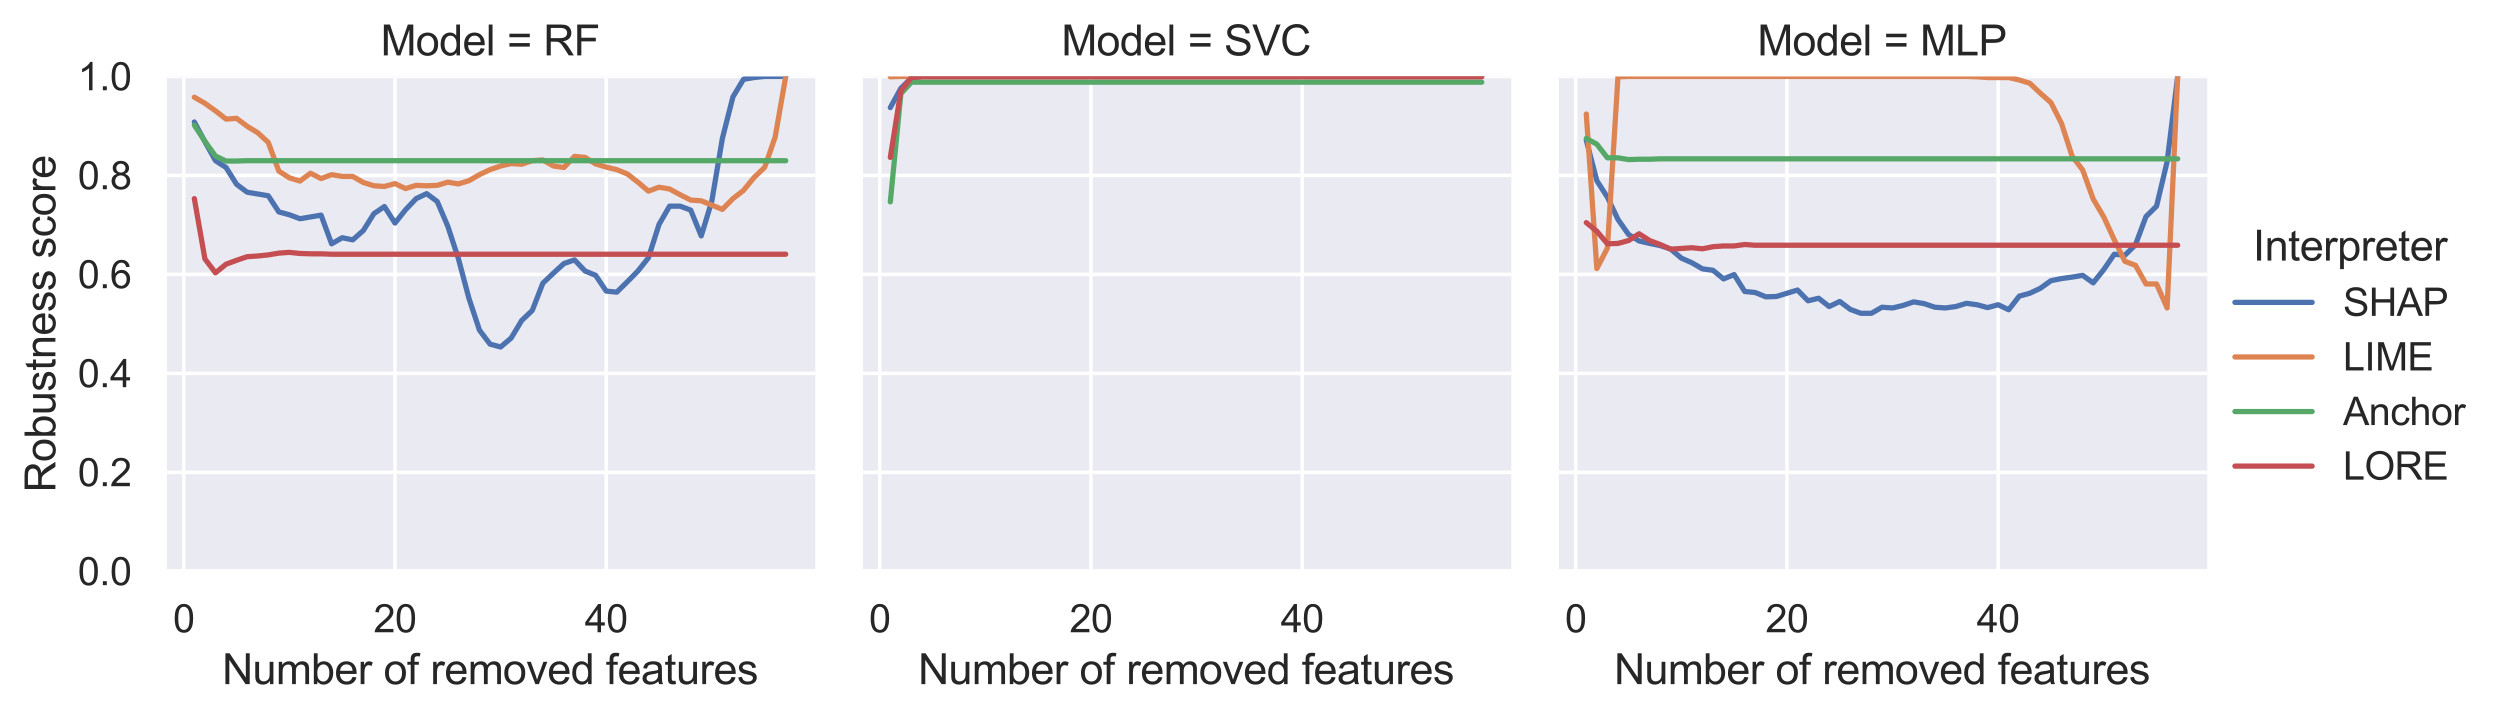 <?xml version="1.0" encoding="utf-8" standalone="no"?>
<!DOCTYPE svg PUBLIC "-//W3C//DTD SVG 1.1//EN"
  "http://www.w3.org/Graphics/SVG/1.1/DTD/svg11.dtd">
<svg xmlns:xlink="http://www.w3.org/1999/xlink" width="712.58pt" height="204.584pt" viewBox="0 0 712.58 204.584" xmlns="http://www.w3.org/2000/svg" version="1.1">
 <defs>
  <style type="text/css">*{stroke-linejoin: round; stroke-linecap: butt}</style>
 </defs>
 <g id="figure_1">
  <g id="patch_1">
   <path d="M 0 204.584 
L 712.58 204.584 
L 712.58 0 
L 0 0 
z
" style="fill: #ffffff"/>
  </g>
  <g id="axes_1">
   <g id="patch_2">
    <path d="M 46.964 162.849 
L 232.386 162.849 
L 232.386 21.789 
L 46.964 21.789 
z
" style="fill: #eaeaf2"/>
   </g>
   <g id="matplotlib.axis_1">
    <g id="xtick_1">
     <g id="line2d_1">
      <path d="M 52.383 162.849 
L 52.383 21.789 
" clip-path="url(#pceff481e2b)" style="fill: none; stroke: #ffffff; stroke-linecap: round"/>
     </g>
     <g id="text_1">
      <!-- 0 -->
      <g style="fill: #262626" transform="translate(49.324 180.223) scale(0.11 -0.11)">
       <defs>
        <path id="ArialMT-30" d="M 266 2259 
Q 266 3072 433 3567 
Q 600 4063 929 4331 
Q 1259 4600 1759 4600 
Q 2128 4600 2406 4451 
Q 2684 4303 2865 4023 
Q 3047 3744 3150 3342 
Q 3253 2941 3253 2259 
Q 3253 1453 3087 958 
Q 2922 463 2592 192 
Q 2263 -78 1759 -78 
Q 1097 -78 719 397 
Q 266 969 266 2259 
z
M 844 2259 
Q 844 1131 1108 757 
Q 1372 384 1759 384 
Q 2147 384 2411 759 
Q 2675 1134 2675 2259 
Q 2675 3391 2411 3762 
Q 2147 4134 1753 4134 
Q 1366 4134 1134 3806 
Q 844 3388 844 2259 
z
" transform="scale(0.016)"/>
       </defs>
       <use xlink:href="#ArialMT-30"/>
      </g>
     </g>
    </g>
    <g id="xtick_2">
     <g id="line2d_2">
      <path d="M 112.584 162.849 
L 112.584 21.789 
" clip-path="url(#pceff481e2b)" style="fill: none; stroke: #ffffff; stroke-linecap: round"/>
     </g>
     <g id="text_2">
      <!-- 20 -->
      <g style="fill: #262626" transform="translate(106.467 180.223) scale(0.11 -0.11)">
       <defs>
        <path id="ArialMT-32" d="M 3222 541 
L 3222 0 
L 194 0 
Q 188 203 259 391 
Q 375 700 629 1000 
Q 884 1300 1366 1694 
Q 2113 2306 2375 2664 
Q 2638 3022 2638 3341 
Q 2638 3675 2398 3904 
Q 2159 4134 1775 4134 
Q 1369 4134 1125 3890 
Q 881 3647 878 3216 
L 300 3275 
Q 359 3922 746 4261 
Q 1134 4600 1788 4600 
Q 2447 4600 2831 4234 
Q 3216 3869 3216 3328 
Q 3216 3053 3103 2787 
Q 2991 2522 2730 2228 
Q 2469 1934 1863 1422 
Q 1356 997 1212 845 
Q 1069 694 975 541 
L 3222 541 
z
" transform="scale(0.016)"/>
       </defs>
       <use xlink:href="#ArialMT-32"/>
       <use xlink:href="#ArialMT-30" x="55.615"/>
      </g>
     </g>
    </g>
    <g id="xtick_3">
     <g id="line2d_3">
      <path d="M 172.786 162.849 
L 172.786 21.789 
" clip-path="url(#pceff481e2b)" style="fill: none; stroke: #ffffff; stroke-linecap: round"/>
     </g>
     <g id="text_3">
      <!-- 40 -->
      <g style="fill: #262626" transform="translate(166.669 180.223) scale(0.11 -0.11)">
       <defs>
        <path id="ArialMT-34" d="M 2069 0 
L 2069 1097 
L 81 1097 
L 81 1613 
L 2172 4581 
L 2631 4581 
L 2631 1613 
L 3250 1613 
L 3250 1097 
L 2631 1097 
L 2631 0 
L 2069 0 
z
M 2069 1613 
L 2069 3678 
L 634 1613 
L 2069 1613 
z
" transform="scale(0.016)"/>
       </defs>
       <use xlink:href="#ArialMT-34"/>
       <use xlink:href="#ArialMT-30" x="55.615"/>
      </g>
     </g>
    </g>
    <g id="text_4">
     <!-- Number of removed features -->
     <g style="fill: #262626" transform="translate(63.313 194.999) scale(0.12 -0.12)">
      <defs>
       <path id="ArialMT-4e" d="M 488 0 
L 488 4581 
L 1109 4581 
L 3516 984 
L 3516 4581 
L 4097 4581 
L 4097 0 
L 3475 0 
L 1069 3600 
L 1069 0 
L 488 0 
z
" transform="scale(0.016)"/>
       <path id="ArialMT-75" d="M 2597 0 
L 2597 488 
Q 2209 -75 1544 -75 
Q 1250 -75 995 37 
Q 741 150 617 320 
Q 494 491 444 738 
Q 409 903 409 1263 
L 409 3319 
L 972 3319 
L 972 1478 
Q 972 1038 1006 884 
Q 1059 663 1231 536 
Q 1403 409 1656 409 
Q 1909 409 2131 539 
Q 2353 669 2445 892 
Q 2538 1116 2538 1541 
L 2538 3319 
L 3100 3319 
L 3100 0 
L 2597 0 
z
" transform="scale(0.016)"/>
       <path id="ArialMT-6d" d="M 422 0 
L 422 3319 
L 925 3319 
L 925 2853 
Q 1081 3097 1340 3245 
Q 1600 3394 1931 3394 
Q 2300 3394 2536 3241 
Q 2772 3088 2869 2813 
Q 3263 3394 3894 3394 
Q 4388 3394 4653 3120 
Q 4919 2847 4919 2278 
L 4919 0 
L 4359 0 
L 4359 2091 
Q 4359 2428 4304 2576 
Q 4250 2725 4106 2815 
Q 3963 2906 3769 2906 
Q 3419 2906 3187 2673 
Q 2956 2441 2956 1928 
L 2956 0 
L 2394 0 
L 2394 2156 
Q 2394 2531 2256 2718 
Q 2119 2906 1806 2906 
Q 1569 2906 1367 2781 
Q 1166 2656 1075 2415 
Q 984 2175 984 1722 
L 984 0 
L 422 0 
z
" transform="scale(0.016)"/>
       <path id="ArialMT-62" d="M 941 0 
L 419 0 
L 419 4581 
L 981 4581 
L 981 2947 
Q 1338 3394 1891 3394 
Q 2197 3394 2470 3270 
Q 2744 3147 2920 2923 
Q 3097 2700 3197 2384 
Q 3297 2069 3297 1709 
Q 3297 856 2875 390 
Q 2453 -75 1863 -75 
Q 1275 -75 941 416 
L 941 0 
z
M 934 1684 
Q 934 1088 1097 822 
Q 1363 388 1816 388 
Q 2184 388 2453 708 
Q 2722 1028 2722 1663 
Q 2722 2313 2464 2622 
Q 2206 2931 1841 2931 
Q 1472 2931 1203 2611 
Q 934 2291 934 1684 
z
" transform="scale(0.016)"/>
       <path id="ArialMT-65" d="M 2694 1069 
L 3275 997 
Q 3138 488 2766 206 
Q 2394 -75 1816 -75 
Q 1088 -75 661 373 
Q 234 822 234 1631 
Q 234 2469 665 2931 
Q 1097 3394 1784 3394 
Q 2450 3394 2872 2941 
Q 3294 2488 3294 1666 
Q 3294 1616 3291 1516 
L 816 1516 
Q 847 969 1125 678 
Q 1403 388 1819 388 
Q 2128 388 2347 550 
Q 2566 713 2694 1069 
z
M 847 1978 
L 2700 1978 
Q 2663 2397 2488 2606 
Q 2219 2931 1791 2931 
Q 1403 2931 1139 2672 
Q 875 2413 847 1978 
z
" transform="scale(0.016)"/>
       <path id="ArialMT-72" d="M 416 0 
L 416 3319 
L 922 3319 
L 922 2816 
Q 1116 3169 1280 3281 
Q 1444 3394 1641 3394 
Q 1925 3394 2219 3213 
L 2025 2691 
Q 1819 2813 1613 2813 
Q 1428 2813 1281 2702 
Q 1134 2591 1072 2394 
Q 978 2094 978 1738 
L 978 0 
L 416 0 
z
" transform="scale(0.016)"/>
       <path id="ArialMT-20" transform="scale(0.016)"/>
       <path id="ArialMT-6f" d="M 213 1659 
Q 213 2581 725 3025 
Q 1153 3394 1769 3394 
Q 2453 3394 2887 2945 
Q 3322 2497 3322 1706 
Q 3322 1066 3130 698 
Q 2938 331 2570 128 
Q 2203 -75 1769 -75 
Q 1072 -75 642 372 
Q 213 819 213 1659 
z
M 791 1659 
Q 791 1022 1069 705 
Q 1347 388 1769 388 
Q 2188 388 2466 706 
Q 2744 1025 2744 1678 
Q 2744 2294 2464 2611 
Q 2184 2928 1769 2928 
Q 1347 2928 1069 2612 
Q 791 2297 791 1659 
z
" transform="scale(0.016)"/>
       <path id="ArialMT-66" d="M 556 0 
L 556 2881 
L 59 2881 
L 59 3319 
L 556 3319 
L 556 3672 
Q 556 4006 616 4169 
Q 697 4388 901 4523 
Q 1106 4659 1475 4659 
Q 1713 4659 2000 4603 
L 1916 4113 
Q 1741 4144 1584 4144 
Q 1328 4144 1222 4034 
Q 1116 3925 1116 3625 
L 1116 3319 
L 1763 3319 
L 1763 2881 
L 1116 2881 
L 1116 0 
L 556 0 
z
" transform="scale(0.016)"/>
       <path id="ArialMT-76" d="M 1344 0 
L 81 3319 
L 675 3319 
L 1388 1331 
Q 1503 1009 1600 663 
Q 1675 925 1809 1294 
L 2547 3319 
L 3125 3319 
L 1869 0 
L 1344 0 
z
" transform="scale(0.016)"/>
       <path id="ArialMT-64" d="M 2575 0 
L 2575 419 
Q 2259 -75 1647 -75 
Q 1250 -75 917 144 
Q 584 363 401 755 
Q 219 1147 219 1656 
Q 219 2153 384 2558 
Q 550 2963 881 3178 
Q 1213 3394 1622 3394 
Q 1922 3394 2156 3267 
Q 2391 3141 2538 2938 
L 2538 4581 
L 3097 4581 
L 3097 0 
L 2575 0 
z
M 797 1656 
Q 797 1019 1065 703 
Q 1334 388 1700 388 
Q 2069 388 2326 689 
Q 2584 991 2584 1609 
Q 2584 2291 2321 2609 
Q 2059 2928 1675 2928 
Q 1300 2928 1048 2622 
Q 797 2316 797 1656 
z
" transform="scale(0.016)"/>
       <path id="ArialMT-61" d="M 2588 409 
Q 2275 144 1986 34 
Q 1697 -75 1366 -75 
Q 819 -75 525 192 
Q 231 459 231 875 
Q 231 1119 342 1320 
Q 453 1522 633 1644 
Q 813 1766 1038 1828 
Q 1203 1872 1538 1913 
Q 2219 1994 2541 2106 
Q 2544 2222 2544 2253 
Q 2544 2597 2384 2738 
Q 2169 2928 1744 2928 
Q 1347 2928 1158 2789 
Q 969 2650 878 2297 
L 328 2372 
Q 403 2725 575 2942 
Q 747 3159 1072 3276 
Q 1397 3394 1825 3394 
Q 2250 3394 2515 3294 
Q 2781 3194 2906 3042 
Q 3031 2891 3081 2659 
Q 3109 2516 3109 2141 
L 3109 1391 
Q 3109 606 3145 398 
Q 3181 191 3288 0 
L 2700 0 
Q 2613 175 2588 409 
z
M 2541 1666 
Q 2234 1541 1622 1453 
Q 1275 1403 1131 1340 
Q 988 1278 909 1158 
Q 831 1038 831 891 
Q 831 666 1001 516 
Q 1172 366 1500 366 
Q 1825 366 2078 508 
Q 2331 650 2450 897 
Q 2541 1088 2541 1459 
L 2541 1666 
z
" transform="scale(0.016)"/>
       <path id="ArialMT-74" d="M 1650 503 
L 1731 6 
Q 1494 -44 1306 -44 
Q 1000 -44 831 53 
Q 663 150 594 308 
Q 525 466 525 972 
L 525 2881 
L 113 2881 
L 113 3319 
L 525 3319 
L 525 4141 
L 1084 4478 
L 1084 3319 
L 1650 3319 
L 1650 2881 
L 1084 2881 
L 1084 941 
Q 1084 700 1114 631 
Q 1144 563 1211 522 
Q 1278 481 1403 481 
Q 1497 481 1650 503 
z
" transform="scale(0.016)"/>
       <path id="ArialMT-73" d="M 197 991 
L 753 1078 
Q 800 744 1014 566 
Q 1228 388 1613 388 
Q 2000 388 2187 545 
Q 2375 703 2375 916 
Q 2375 1106 2209 1216 
Q 2094 1291 1634 1406 
Q 1016 1563 777 1677 
Q 538 1791 414 1992 
Q 291 2194 291 2438 
Q 291 2659 392 2848 
Q 494 3038 669 3163 
Q 800 3259 1026 3326 
Q 1253 3394 1513 3394 
Q 1903 3394 2198 3281 
Q 2494 3169 2634 2976 
Q 2775 2784 2828 2463 
L 2278 2388 
Q 2241 2644 2061 2787 
Q 1881 2931 1553 2931 
Q 1166 2931 1000 2803 
Q 834 2675 834 2503 
Q 834 2394 903 2306 
Q 972 2216 1119 2156 
Q 1203 2125 1616 2013 
Q 2213 1853 2448 1751 
Q 2684 1650 2818 1456 
Q 2953 1263 2953 975 
Q 2953 694 2789 445 
Q 2625 197 2315 61 
Q 2006 -75 1616 -75 
Q 969 -75 630 194 
Q 291 463 197 991 
z
" transform="scale(0.016)"/>
      </defs>
      <use xlink:href="#ArialMT-4e"/>
      <use xlink:href="#ArialMT-75" x="72.217"/>
      <use xlink:href="#ArialMT-6d" x="127.832"/>
      <use xlink:href="#ArialMT-62" x="211.133"/>
      <use xlink:href="#ArialMT-65" x="266.748"/>
      <use xlink:href="#ArialMT-72" x="322.363"/>
      <use xlink:href="#ArialMT-20" x="355.664"/>
      <use xlink:href="#ArialMT-6f" x="383.447"/>
      <use xlink:href="#ArialMT-66" x="439.062"/>
      <use xlink:href="#ArialMT-20" x="466.846"/>
      <use xlink:href="#ArialMT-72" x="494.629"/>
      <use xlink:href="#ArialMT-65" x="527.93"/>
      <use xlink:href="#ArialMT-6d" x="583.545"/>
      <use xlink:href="#ArialMT-6f" x="666.846"/>
      <use xlink:href="#ArialMT-76" x="722.461"/>
      <use xlink:href="#ArialMT-65" x="772.461"/>
      <use xlink:href="#ArialMT-64" x="828.076"/>
      <use xlink:href="#ArialMT-20" x="883.691"/>
      <use xlink:href="#ArialMT-66" x="911.475"/>
      <use xlink:href="#ArialMT-65" x="939.258"/>
      <use xlink:href="#ArialMT-61" x="994.873"/>
      <use xlink:href="#ArialMT-74" x="1050.488"/>
      <use xlink:href="#ArialMT-75" x="1078.271"/>
      <use xlink:href="#ArialMT-72" x="1133.887"/>
      <use xlink:href="#ArialMT-65" x="1167.188"/>
      <use xlink:href="#ArialMT-73" x="1222.803"/>
     </g>
    </g>
   </g>
   <g id="matplotlib.axis_2">
    <g id="ytick_1">
     <g id="line2d_4">
      <path d="M 46.964 162.849 
L 232.386 162.849 
" clip-path="url(#pceff481e2b)" style="fill: none; stroke: #ffffff; stroke-linecap: round"/>
     </g>
     <g id="text_5">
      <!-- 0.0 -->
      <g style="fill: #262626" transform="translate(22.174 166.786) scale(0.11 -0.11)">
       <defs>
        <path id="ArialMT-2e" d="M 581 0 
L 581 641 
L 1222 641 
L 1222 0 
L 581 0 
z
" transform="scale(0.016)"/>
       </defs>
       <use xlink:href="#ArialMT-30"/>
       <use xlink:href="#ArialMT-2e" x="55.615"/>
       <use xlink:href="#ArialMT-30" x="83.398"/>
      </g>
     </g>
    </g>
    <g id="ytick_2">
     <g id="line2d_5">
      <path d="M 46.964 134.637 
L 232.386 134.637 
" clip-path="url(#pceff481e2b)" style="fill: none; stroke: #ffffff; stroke-linecap: round"/>
     </g>
     <g id="text_6">
      <!-- 0.2 -->
      <g style="fill: #262626" transform="translate(22.174 138.574) scale(0.11 -0.11)">
       <use xlink:href="#ArialMT-30"/>
       <use xlink:href="#ArialMT-2e" x="55.615"/>
       <use xlink:href="#ArialMT-32" x="83.398"/>
      </g>
     </g>
    </g>
    <g id="ytick_3">
     <g id="line2d_6">
      <path d="M 46.964 106.425 
L 232.386 106.425 
" clip-path="url(#pceff481e2b)" style="fill: none; stroke: #ffffff; stroke-linecap: round"/>
     </g>
     <g id="text_7">
      <!-- 0.4 -->
      <g style="fill: #262626" transform="translate(22.174 110.362) scale(0.11 -0.11)">
       <use xlink:href="#ArialMT-30"/>
       <use xlink:href="#ArialMT-2e" x="55.615"/>
       <use xlink:href="#ArialMT-34" x="83.398"/>
      </g>
     </g>
    </g>
    <g id="ytick_4">
     <g id="line2d_7">
      <path d="M 46.964 78.213 
L 232.386 78.213 
" clip-path="url(#pceff481e2b)" style="fill: none; stroke: #ffffff; stroke-linecap: round"/>
     </g>
     <g id="text_8">
      <!-- 0.6 -->
      <g style="fill: #262626" transform="translate(22.174 82.15) scale(0.11 -0.11)">
       <defs>
        <path id="ArialMT-36" d="M 3184 3459 
L 2625 3416 
Q 2550 3747 2413 3897 
Q 2184 4138 1850 4138 
Q 1581 4138 1378 3988 
Q 1113 3794 959 3422 
Q 806 3050 800 2363 
Q 1003 2672 1297 2822 
Q 1591 2972 1913 2972 
Q 2475 2972 2870 2558 
Q 3266 2144 3266 1488 
Q 3266 1056 3080 686 
Q 2894 316 2569 119 
Q 2244 -78 1831 -78 
Q 1128 -78 684 439 
Q 241 956 241 2144 
Q 241 3472 731 4075 
Q 1159 4600 1884 4600 
Q 2425 4600 2770 4297 
Q 3116 3994 3184 3459 
z
M 888 1484 
Q 888 1194 1011 928 
Q 1134 663 1356 523 
Q 1578 384 1822 384 
Q 2178 384 2434 671 
Q 2691 959 2691 1453 
Q 2691 1928 2437 2201 
Q 2184 2475 1800 2475 
Q 1419 2475 1153 2201 
Q 888 1928 888 1484 
z
" transform="scale(0.016)"/>
       </defs>
       <use xlink:href="#ArialMT-30"/>
       <use xlink:href="#ArialMT-2e" x="55.615"/>
       <use xlink:href="#ArialMT-36" x="83.398"/>
      </g>
     </g>
    </g>
    <g id="ytick_5">
     <g id="line2d_8">
      <path d="M 46.964 50.001 
L 232.386 50.001 
" clip-path="url(#pceff481e2b)" style="fill: none; stroke: #ffffff; stroke-linecap: round"/>
     </g>
     <g id="text_9">
      <!-- 0.8 -->
      <g style="fill: #262626" transform="translate(22.174 53.938) scale(0.11 -0.11)">
       <defs>
        <path id="ArialMT-38" d="M 1131 2484 
Q 781 2613 612 2850 
Q 444 3088 444 3419 
Q 444 3919 803 4259 
Q 1163 4600 1759 4600 
Q 2359 4600 2725 4251 
Q 3091 3903 3091 3403 
Q 3091 3084 2923 2848 
Q 2756 2613 2416 2484 
Q 2838 2347 3058 2040 
Q 3278 1734 3278 1309 
Q 3278 722 2862 322 
Q 2447 -78 1769 -78 
Q 1091 -78 675 323 
Q 259 725 259 1325 
Q 259 1772 486 2073 
Q 713 2375 1131 2484 
z
M 1019 3438 
Q 1019 3113 1228 2906 
Q 1438 2700 1772 2700 
Q 2097 2700 2305 2904 
Q 2513 3109 2513 3406 
Q 2513 3716 2298 3927 
Q 2084 4138 1766 4138 
Q 1444 4138 1231 3931 
Q 1019 3725 1019 3438 
z
M 838 1322 
Q 838 1081 952 856 
Q 1066 631 1291 507 
Q 1516 384 1775 384 
Q 2178 384 2440 643 
Q 2703 903 2703 1303 
Q 2703 1709 2433 1975 
Q 2163 2241 1756 2241 
Q 1359 2241 1098 1978 
Q 838 1716 838 1322 
z
" transform="scale(0.016)"/>
       </defs>
       <use xlink:href="#ArialMT-30"/>
       <use xlink:href="#ArialMT-2e" x="55.615"/>
       <use xlink:href="#ArialMT-38" x="83.398"/>
      </g>
     </g>
    </g>
    <g id="ytick_6">
     <g id="line2d_9">
      <path d="M 46.964 21.789 
L 232.386 21.789 
" clip-path="url(#pceff481e2b)" style="fill: none; stroke: #ffffff; stroke-linecap: round"/>
     </g>
     <g id="text_10">
      <!-- 1.0 -->
      <g style="fill: #262626" transform="translate(22.174 25.726) scale(0.11 -0.11)">
       <defs>
        <path id="ArialMT-31" d="M 2384 0 
L 1822 0 
L 1822 3584 
Q 1619 3391 1289 3197 
Q 959 3003 697 2906 
L 697 3450 
Q 1169 3672 1522 3987 
Q 1875 4303 2022 4600 
L 2384 4600 
L 2384 0 
z
" transform="scale(0.016)"/>
       </defs>
       <use xlink:href="#ArialMT-31"/>
       <use xlink:href="#ArialMT-2e" x="55.615"/>
       <use xlink:href="#ArialMT-30" x="83.398"/>
      </g>
     </g>
    </g>
    <g id="text_11">
     <!-- Robustness score -->
     <g style="fill: #262626" transform="translate(15.789 140.34) rotate(-90) scale(0.12 -0.12)">
      <defs>
       <path id="ArialMT-52" d="M 503 0 
L 503 4581 
L 2534 4581 
Q 3147 4581 3465 4457 
Q 3784 4334 3975 4021 
Q 4166 3709 4166 3331 
Q 4166 2844 3850 2509 
Q 3534 2175 2875 2084 
Q 3116 1969 3241 1856 
Q 3506 1613 3744 1247 
L 4541 0 
L 3778 0 
L 3172 953 
Q 2906 1366 2734 1584 
Q 2563 1803 2427 1890 
Q 2291 1978 2150 2013 
Q 2047 2034 1813 2034 
L 1109 2034 
L 1109 0 
L 503 0 
z
M 1109 2559 
L 2413 2559 
Q 2828 2559 3062 2645 
Q 3297 2731 3419 2920 
Q 3541 3109 3541 3331 
Q 3541 3656 3305 3865 
Q 3069 4075 2559 4075 
L 1109 4075 
L 1109 2559 
z
" transform="scale(0.016)"/>
       <path id="ArialMT-6e" d="M 422 0 
L 422 3319 
L 928 3319 
L 928 2847 
Q 1294 3394 1984 3394 
Q 2284 3394 2536 3286 
Q 2788 3178 2913 3003 
Q 3038 2828 3088 2588 
Q 3119 2431 3119 2041 
L 3119 0 
L 2556 0 
L 2556 2019 
Q 2556 2363 2490 2533 
Q 2425 2703 2258 2804 
Q 2091 2906 1866 2906 
Q 1506 2906 1245 2678 
Q 984 2450 984 1813 
L 984 0 
L 422 0 
z
" transform="scale(0.016)"/>
       <path id="ArialMT-63" d="M 2588 1216 
L 3141 1144 
Q 3050 572 2676 248 
Q 2303 -75 1759 -75 
Q 1078 -75 664 370 
Q 250 816 250 1647 
Q 250 2184 428 2587 
Q 606 2991 970 3192 
Q 1334 3394 1763 3394 
Q 2303 3394 2647 3120 
Q 2991 2847 3088 2344 
L 2541 2259 
Q 2463 2594 2264 2762 
Q 2066 2931 1784 2931 
Q 1359 2931 1093 2626 
Q 828 2322 828 1663 
Q 828 994 1084 691 
Q 1341 388 1753 388 
Q 2084 388 2306 591 
Q 2528 794 2588 1216 
z
" transform="scale(0.016)"/>
      </defs>
      <use xlink:href="#ArialMT-52"/>
      <use xlink:href="#ArialMT-6f" x="72.217"/>
      <use xlink:href="#ArialMT-62" x="127.832"/>
      <use xlink:href="#ArialMT-75" x="183.447"/>
      <use xlink:href="#ArialMT-73" x="239.062"/>
      <use xlink:href="#ArialMT-74" x="289.062"/>
      <use xlink:href="#ArialMT-6e" x="316.846"/>
      <use xlink:href="#ArialMT-65" x="372.461"/>
      <use xlink:href="#ArialMT-73" x="428.076"/>
      <use xlink:href="#ArialMT-73" x="478.076"/>
      <use xlink:href="#ArialMT-20" x="528.076"/>
      <use xlink:href="#ArialMT-73" x="555.859"/>
      <use xlink:href="#ArialMT-63" x="605.859"/>
      <use xlink:href="#ArialMT-6f" x="655.859"/>
      <use xlink:href="#ArialMT-72" x="711.475"/>
      <use xlink:href="#ArialMT-65" x="744.775"/>
     </g>
    </g>
   </g>
   <g id="PolyCollection_1"/>
   <g id="PolyCollection_2"/>
   <g id="PolyCollection_3"/>
   <g id="PolyCollection_4"/>
   <g id="line2d_10">
    <path d="M 55.393 34.767 
L 58.403 40.381 
L 61.413 45.798 
L 64.423 47.73 
L 67.433 52.54 
L 70.443 54.783 
L 73.453 55.291 
L 76.463 55.799 
L 79.473 60.397 
L 82.483 61.216 
L 85.493 62.344 
L 88.504 61.836 
L 91.514 61.314 
L 94.524 69.496 
L 97.534 67.761 
L 100.544 68.367 
L 103.554 65.715 
L 106.564 60.905 
L 109.574 58.874 
L 112.584 63.571 
L 115.594 59.791 
L 118.604 56.617 
L 121.615 55.192 
L 124.625 57.435 
L 127.635 64.488 
L 130.645 73.671 
L 133.655 85.012 
L 136.665 94.111 
L 139.675 98.089 
L 142.685 98.907 
L 145.695 96.354 
L 148.705 91.346 
L 151.715 88.483 
L 154.726 80.724 
L 157.736 77.861 
L 160.746 75.11 
L 163.756 74.08 
L 166.766 77.254 
L 169.776 78.481 
L 172.786 82.967 
L 175.796 83.277 
L 178.806 80.315 
L 181.816 77.254 
L 184.826 73.474 
L 187.836 63.98 
L 190.847 58.761 
L 193.857 58.761 
L 196.867 59.89 
L 199.877 67.239 
L 202.887 57.336 
L 205.897 39.464 
L 208.907 27.615 
L 211.917 22.608 
L 214.927 22.1 
L 217.937 21.789 
L 220.947 21.789 
L 223.958 21.789 
" clip-path="url(#pceff481e2b)" style="fill: none; stroke: #4c72b0; stroke-width: 1.5; stroke-linecap: round"/>
   </g>
   <g id="line2d_11">
    <path d="M 55.393 27.714 
L 58.403 29.449 
L 61.413 31.593 
L 64.423 33.949 
L 67.433 33.737 
L 70.443 35.994 
L 73.453 37.828 
L 76.463 40.579 
L 79.473 48.76 
L 82.483 50.693 
L 85.493 51.609 
L 88.504 49.367 
L 91.514 50.904 
L 94.524 49.776 
L 97.534 50.283 
L 100.544 50.283 
L 103.554 52.019 
L 106.564 52.95 
L 109.574 53.147 
L 112.584 52.329 
L 115.594 53.754 
L 118.604 52.837 
L 121.615 52.95 
L 124.625 52.837 
L 127.635 51.92 
L 130.645 52.428 
L 133.655 51.511 
L 136.665 49.776 
L 139.675 48.351 
L 142.685 47.321 
L 145.695 46.616 
L 148.705 46.813 
L 151.715 45.798 
L 154.726 45.586 
L 157.736 47.321 
L 160.746 47.73 
L 163.756 44.571 
L 166.766 44.867 
L 169.776 46.715 
L 172.786 47.632 
L 175.796 48.351 
L 178.806 49.578 
L 181.816 51.92 
L 184.826 54.473 
L 187.836 53.359 
L 190.847 53.866 
L 193.857 55.503 
L 196.867 57.026 
L 199.877 57.238 
L 202.887 58.465 
L 205.897 59.678 
L 208.907 56.617 
L 211.917 54.275 
L 214.927 50.594 
L 217.937 47.73 
L 220.947 39.055 
L 223.958 21.789 
" clip-path="url(#pceff481e2b)" style="fill: none; stroke: #dd8452; stroke-width: 1.5; stroke-linecap: round"/>
   </g>
   <g id="line2d_12">
    <path d="M 55.393 35.684 
L 58.403 40.282 
L 61.413 44.472 
L 64.423 45.897 
L 67.433 45.897 
L 70.443 45.798 
L 73.453 45.798 
L 76.463 45.798 
L 79.473 45.798 
L 82.483 45.798 
L 85.493 45.798 
L 88.504 45.798 
L 91.514 45.798 
L 94.524 45.798 
L 97.534 45.798 
L 100.544 45.798 
L 103.554 45.798 
L 106.564 45.798 
L 109.574 45.798 
L 112.584 45.798 
L 115.594 45.798 
L 118.604 45.798 
L 121.615 45.798 
L 124.625 45.798 
L 127.635 45.798 
L 130.645 45.798 
L 133.655 45.798 
L 136.665 45.798 
L 139.675 45.798 
L 142.685 45.798 
L 145.695 45.798 
L 148.705 45.798 
L 151.715 45.798 
L 154.726 45.798 
L 157.736 45.798 
L 160.746 45.798 
L 163.756 45.798 
L 166.766 45.798 
L 169.776 45.798 
L 172.786 45.798 
L 175.796 45.798 
L 178.806 45.798 
L 181.816 45.798 
L 184.826 45.798 
L 187.836 45.798 
L 190.847 45.798 
L 193.857 45.798 
L 196.867 45.798 
L 199.877 45.798 
L 202.887 45.798 
L 205.897 45.798 
L 208.907 45.798 
L 211.917 45.798 
L 214.927 45.798 
L 217.937 45.798 
L 220.947 45.798 
L 223.958 45.798 
" clip-path="url(#pceff481e2b)" style="fill: none; stroke: #55a868; stroke-width: 1.5; stroke-linecap: round"/>
   </g>
   <g id="line2d_13">
    <path d="M 55.393 56.617 
L 58.403 73.784 
L 61.413 77.762 
L 64.423 75.308 
L 67.433 74.193 
L 70.443 73.163 
L 73.453 72.966 
L 76.463 72.656 
L 79.473 72.148 
L 82.483 71.936 
L 85.493 72.247 
L 88.504 72.345 
L 91.514 72.345 
L 94.524 72.458 
L 97.534 72.458 
L 100.544 72.458 
L 103.554 72.458 
L 106.564 72.458 
L 109.574 72.458 
L 112.584 72.458 
L 115.594 72.458 
L 118.604 72.458 
L 121.615 72.458 
L 124.625 72.458 
L 127.635 72.458 
L 130.645 72.458 
L 133.655 72.458 
L 136.665 72.458 
L 139.675 72.458 
L 142.685 72.458 
L 145.695 72.458 
L 148.705 72.458 
L 151.715 72.458 
L 154.726 72.458 
L 157.736 72.458 
L 160.746 72.458 
L 163.756 72.458 
L 166.766 72.458 
L 169.776 72.458 
L 172.786 72.458 
L 175.796 72.458 
L 178.806 72.458 
L 181.816 72.458 
L 184.826 72.458 
L 187.836 72.458 
L 190.847 72.458 
L 193.857 72.458 
L 196.867 72.458 
L 199.877 72.458 
L 202.887 72.458 
L 205.897 72.458 
L 208.907 72.458 
L 211.917 72.458 
L 214.927 72.458 
L 217.937 72.458 
L 220.947 72.458 
L 223.958 72.458 
" clip-path="url(#pceff481e2b)" style="fill: none; stroke: #c44e52; stroke-width: 1.5; stroke-linecap: round"/>
   </g>
   <g id="patch_3">
    <path d="M 46.964 162.849 
L 46.964 21.789 
" style="fill: none; stroke: #ffffff; stroke-width: 1.25; stroke-linejoin: miter; stroke-linecap: square"/>
   </g>
   <g id="patch_4">
    <path d="M 46.964 162.849 
L 232.386 162.849 
" style="fill: none; stroke: #ffffff; stroke-width: 1.25; stroke-linejoin: miter; stroke-linecap: square"/>
   </g>
   <g id="text_12">
    <!-- Model = RF -->
    <g style="fill: #262626" transform="translate(108.499 15.789) scale(0.12 -0.12)">
     <defs>
      <path id="ArialMT-4d" d="M 475 0 
L 475 4581 
L 1388 4581 
L 2472 1338 
Q 2622 884 2691 659 
Q 2769 909 2934 1394 
L 4031 4581 
L 4847 4581 
L 4847 0 
L 4263 0 
L 4263 3834 
L 2931 0 
L 2384 0 
L 1059 3900 
L 1059 0 
L 475 0 
z
" transform="scale(0.016)"/>
      <path id="ArialMT-6c" d="M 409 0 
L 409 4581 
L 972 4581 
L 972 0 
L 409 0 
z
" transform="scale(0.016)"/>
      <path id="ArialMT-3d" d="M 3381 2694 
L 356 2694 
L 356 3219 
L 3381 3219 
L 3381 2694 
z
M 3381 1303 
L 356 1303 
L 356 1828 
L 3381 1828 
L 3381 1303 
z
" transform="scale(0.016)"/>
      <path id="ArialMT-46" d="M 525 0 
L 525 4581 
L 3616 4581 
L 3616 4041 
L 1131 4041 
L 1131 2622 
L 3281 2622 
L 3281 2081 
L 1131 2081 
L 1131 0 
L 525 0 
z
" transform="scale(0.016)"/>
     </defs>
     <use xlink:href="#ArialMT-4d"/>
     <use xlink:href="#ArialMT-6f" x="83.301"/>
     <use xlink:href="#ArialMT-64" x="138.916"/>
     <use xlink:href="#ArialMT-65" x="194.531"/>
     <use xlink:href="#ArialMT-6c" x="250.146"/>
     <use xlink:href="#ArialMT-20" x="272.363"/>
     <use xlink:href="#ArialMT-3d" x="300.146"/>
     <use xlink:href="#ArialMT-20" x="358.545"/>
     <use xlink:href="#ArialMT-52" x="386.328"/>
     <use xlink:href="#ArialMT-46" x="458.545"/>
    </g>
   </g>
  </g>
  <g id="axes_2">
   <g id="patch_5">
    <path d="M 245.339 162.849 
L 430.76 162.849 
L 430.76 21.789 
L 245.339 21.789 
z
" style="fill: #eaeaf2"/>
   </g>
   <g id="matplotlib.axis_3">
    <g id="xtick_4">
     <g id="line2d_14">
      <path d="M 250.757 162.849 
L 250.757 21.789 
" clip-path="url(#pc3da5722e0)" style="fill: none; stroke: #ffffff; stroke-linecap: round"/>
     </g>
     <g id="text_13">
      <!-- 0 -->
      <g style="fill: #262626" transform="translate(247.699 180.223) scale(0.11 -0.11)">
       <use xlink:href="#ArialMT-30"/>
      </g>
     </g>
    </g>
    <g id="xtick_5">
     <g id="line2d_15">
      <path d="M 310.959 162.849 
L 310.959 21.789 
" clip-path="url(#pc3da5722e0)" style="fill: none; stroke: #ffffff; stroke-linecap: round"/>
     </g>
     <g id="text_14">
      <!-- 20 -->
      <g style="fill: #262626" transform="translate(304.842 180.223) scale(0.11 -0.11)">
       <use xlink:href="#ArialMT-32"/>
       <use xlink:href="#ArialMT-30" x="55.615"/>
      </g>
     </g>
    </g>
    <g id="xtick_6">
     <g id="line2d_16">
      <path d="M 371.161 162.849 
L 371.161 21.789 
" clip-path="url(#pc3da5722e0)" style="fill: none; stroke: #ffffff; stroke-linecap: round"/>
     </g>
     <g id="text_15">
      <!-- 40 -->
      <g style="fill: #262626" transform="translate(365.044 180.223) scale(0.11 -0.11)">
       <use xlink:href="#ArialMT-34"/>
       <use xlink:href="#ArialMT-30" x="55.615"/>
      </g>
     </g>
    </g>
    <g id="text_16">
     <!-- Number of removed features -->
     <g style="fill: #262626" transform="translate(261.687 194.999) scale(0.12 -0.12)">
      <use xlink:href="#ArialMT-4e"/>
      <use xlink:href="#ArialMT-75" x="72.217"/>
      <use xlink:href="#ArialMT-6d" x="127.832"/>
      <use xlink:href="#ArialMT-62" x="211.133"/>
      <use xlink:href="#ArialMT-65" x="266.748"/>
      <use xlink:href="#ArialMT-72" x="322.363"/>
      <use xlink:href="#ArialMT-20" x="355.664"/>
      <use xlink:href="#ArialMT-6f" x="383.447"/>
      <use xlink:href="#ArialMT-66" x="439.062"/>
      <use xlink:href="#ArialMT-20" x="466.846"/>
      <use xlink:href="#ArialMT-72" x="494.629"/>
      <use xlink:href="#ArialMT-65" x="527.93"/>
      <use xlink:href="#ArialMT-6d" x="583.545"/>
      <use xlink:href="#ArialMT-6f" x="666.846"/>
      <use xlink:href="#ArialMT-76" x="722.461"/>
      <use xlink:href="#ArialMT-65" x="772.461"/>
      <use xlink:href="#ArialMT-64" x="828.076"/>
      <use xlink:href="#ArialMT-20" x="883.691"/>
      <use xlink:href="#ArialMT-66" x="911.475"/>
      <use xlink:href="#ArialMT-65" x="939.258"/>
      <use xlink:href="#ArialMT-61" x="994.873"/>
      <use xlink:href="#ArialMT-74" x="1050.488"/>
      <use xlink:href="#ArialMT-75" x="1078.271"/>
      <use xlink:href="#ArialMT-72" x="1133.887"/>
      <use xlink:href="#ArialMT-65" x="1167.188"/>
      <use xlink:href="#ArialMT-73" x="1222.803"/>
     </g>
    </g>
   </g>
   <g id="matplotlib.axis_4">
    <g id="ytick_7">
     <g id="line2d_17">
      <path d="M 245.339 162.849 
L 430.76 162.849 
" clip-path="url(#pc3da5722e0)" style="fill: none; stroke: #ffffff; stroke-linecap: round"/>
     </g>
    </g>
    <g id="ytick_8">
     <g id="line2d_18">
      <path d="M 245.339 134.637 
L 430.76 134.637 
" clip-path="url(#pc3da5722e0)" style="fill: none; stroke: #ffffff; stroke-linecap: round"/>
     </g>
    </g>
    <g id="ytick_9">
     <g id="line2d_19">
      <path d="M 245.339 106.425 
L 430.76 106.425 
" clip-path="url(#pc3da5722e0)" style="fill: none; stroke: #ffffff; stroke-linecap: round"/>
     </g>
    </g>
    <g id="ytick_10">
     <g id="line2d_20">
      <path d="M 245.339 78.213 
L 430.76 78.213 
" clip-path="url(#pc3da5722e0)" style="fill: none; stroke: #ffffff; stroke-linecap: round"/>
     </g>
    </g>
    <g id="ytick_11">
     <g id="line2d_21">
      <path d="M 245.339 50.001 
L 430.76 50.001 
" clip-path="url(#pc3da5722e0)" style="fill: none; stroke: #ffffff; stroke-linecap: round"/>
     </g>
    </g>
    <g id="ytick_12">
     <g id="line2d_22">
      <path d="M 245.339 21.789 
L 430.76 21.789 
" clip-path="url(#pc3da5722e0)" style="fill: none; stroke: #ffffff; stroke-linecap: round"/>
     </g>
    </g>
   </g>
   <g id="PolyCollection_5"/>
   <g id="PolyCollection_6"/>
   <g id="PolyCollection_7"/>
   <g id="PolyCollection_8"/>
   <g id="line2d_23">
    <path d="M 253.767 30.676 
L 256.777 25.161 
L 259.787 22.198 
L 262.797 21.789 
L 265.807 21.789 
L 268.818 21.789 
L 271.828 21.789 
L 274.838 21.789 
L 277.848 21.789 
L 280.858 21.789 
L 283.868 21.789 
L 286.878 21.789 
L 289.888 21.789 
L 292.898 21.789 
L 295.908 21.789 
L 298.918 21.789 
L 301.929 21.789 
L 304.939 21.789 
L 307.949 21.789 
L 310.959 21.789 
L 313.969 21.789 
L 316.979 21.789 
L 319.989 21.789 
L 322.999 21.789 
L 326.009 21.789 
L 329.019 21.789 
L 332.029 21.789 
L 335.039 21.789 
L 338.05 21.789 
L 341.06 21.789 
L 344.07 21.789 
L 347.08 21.789 
L 350.09 21.789 
L 353.1 21.789 
L 356.11 21.789 
L 359.12 21.789 
L 362.13 21.789 
L 365.14 21.789 
L 368.15 21.789 
L 371.161 21.789 
L 374.171 21.789 
L 377.181 21.789 
L 380.191 21.789 
L 383.201 21.789 
L 386.211 21.789 
L 389.221 21.789 
L 392.231 21.789 
L 395.241 21.789 
L 398.251 21.789 
L 401.261 21.789 
L 404.272 21.789 
L 407.282 21.789 
L 410.292 21.789 
L 413.302 21.789 
L 416.312 21.789 
L 419.322 21.789 
L 422.332 21.789 
" clip-path="url(#pc3da5722e0)" style="fill: none; stroke: #4c72b0; stroke-width: 1.5; stroke-linecap: round"/>
   </g>
   <g id="line2d_24">
    <path d="M 253.767 21.888 
L 256.777 21.789 
L 259.787 21.789 
L 262.797 21.789 
L 265.807 21.789 
L 268.818 21.789 
L 271.828 21.789 
L 274.838 21.789 
L 277.848 21.789 
L 280.858 21.789 
L 283.868 21.789 
L 286.878 21.789 
L 289.888 21.789 
L 292.898 21.789 
L 295.908 21.789 
L 298.918 21.789 
L 301.929 21.789 
L 304.939 21.789 
L 307.949 21.789 
L 310.959 21.789 
L 313.969 21.789 
L 316.979 21.789 
L 319.989 21.789 
L 322.999 21.789 
L 326.009 21.789 
L 329.019 21.789 
L 332.029 21.789 
L 335.039 21.789 
L 338.05 21.789 
L 341.06 21.789 
L 344.07 21.789 
L 347.08 21.789 
L 350.09 21.789 
L 353.1 21.789 
L 356.11 21.789 
L 359.12 21.789 
L 362.13 21.789 
L 365.14 21.789 
L 368.15 21.789 
L 371.161 21.789 
L 374.171 21.789 
L 377.181 21.789 
L 380.191 21.789 
L 383.201 21.789 
L 386.211 21.789 
L 389.221 21.789 
L 392.231 21.789 
L 395.241 21.789 
L 398.251 21.789 
L 401.261 21.789 
L 404.272 21.789 
L 407.282 21.789 
L 410.292 21.789 
L 413.302 21.789 
L 416.312 21.789 
L 419.322 21.789 
L 422.332 21.789 
" clip-path="url(#pc3da5722e0)" style="fill: none; stroke: #dd8452; stroke-width: 1.5; stroke-linecap: round"/>
   </g>
   <g id="line2d_25">
    <path d="M 253.767 57.534 
L 256.777 26.698 
L 259.787 23.426 
L 262.797 23.426 
L 265.807 23.426 
L 268.818 23.426 
L 271.828 23.426 
L 274.838 23.426 
L 277.848 23.426 
L 280.858 23.426 
L 283.868 23.426 
L 286.878 23.426 
L 289.888 23.426 
L 292.898 23.426 
L 295.908 23.426 
L 298.918 23.426 
L 301.929 23.426 
L 304.939 23.426 
L 307.949 23.426 
L 310.959 23.426 
L 313.969 23.426 
L 316.979 23.426 
L 319.989 23.426 
L 322.999 23.426 
L 326.009 23.426 
L 329.019 23.426 
L 332.029 23.426 
L 335.039 23.426 
L 338.05 23.426 
L 341.06 23.426 
L 344.07 23.426 
L 347.08 23.426 
L 350.09 23.426 
L 353.1 23.426 
L 356.11 23.426 
L 359.12 23.426 
L 362.13 23.426 
L 365.14 23.426 
L 368.15 23.426 
L 371.161 23.426 
L 374.171 23.426 
L 377.181 23.426 
L 380.191 23.426 
L 383.201 23.426 
L 386.211 23.426 
L 389.221 23.426 
L 392.231 23.426 
L 395.241 23.426 
L 398.251 23.426 
L 401.261 23.426 
L 404.272 23.426 
L 407.282 23.426 
L 410.292 23.426 
L 413.302 23.426 
L 416.312 23.426 
L 419.322 23.426 
L 422.332 23.426 
" clip-path="url(#pc3da5722e0)" style="fill: none; stroke: #55a868; stroke-width: 1.5; stroke-linecap: round"/>
   </g>
   <g id="line2d_26">
    <path d="M 253.767 44.867 
L 256.777 25.88 
L 259.787 22.1 
L 262.797 21.888 
L 265.807 21.888 
L 268.818 21.888 
L 271.828 21.888 
L 274.838 21.888 
L 277.848 21.888 
L 280.858 21.888 
L 283.868 21.888 
L 286.878 21.888 
L 289.888 21.888 
L 292.898 21.888 
L 295.908 21.888 
L 298.918 21.888 
L 301.929 21.888 
L 304.939 21.888 
L 307.949 21.888 
L 310.959 21.888 
L 313.969 21.888 
L 316.979 21.888 
L 319.989 21.888 
L 322.999 21.888 
L 326.009 21.888 
L 329.019 21.888 
L 332.029 21.888 
L 335.039 21.888 
L 338.05 21.888 
L 341.06 21.888 
L 344.07 21.888 
L 347.08 21.888 
L 350.09 21.888 
L 353.1 21.888 
L 356.11 21.888 
L 359.12 21.888 
L 362.13 21.888 
L 365.14 21.888 
L 368.15 21.888 
L 371.161 21.888 
L 374.171 21.888 
L 377.181 21.888 
L 380.191 21.888 
L 383.201 21.888 
L 386.211 21.888 
L 389.221 21.888 
L 392.231 21.888 
L 395.241 21.888 
L 398.251 21.888 
L 401.261 21.888 
L 404.272 21.888 
L 407.282 21.888 
L 410.292 21.888 
L 413.302 21.888 
L 416.312 21.888 
L 419.322 21.888 
L 422.332 21.888 
" clip-path="url(#pc3da5722e0)" style="fill: none; stroke: #c44e52; stroke-width: 1.5; stroke-linecap: round"/>
   </g>
   <g id="patch_6">
    <path d="M 245.339 162.849 
L 245.339 21.789 
" style="fill: none; stroke: #ffffff; stroke-width: 1.25; stroke-linejoin: miter; stroke-linecap: square"/>
   </g>
   <g id="patch_7">
    <path d="M 245.339 162.849 
L 430.76 162.849 
" style="fill: none; stroke: #ffffff; stroke-width: 1.25; stroke-linejoin: miter; stroke-linecap: square"/>
   </g>
   <g id="text_17">
    <!-- Model = SVC -->
    <g style="fill: #262626" transform="translate(302.533 15.789) scale(0.12 -0.12)">
     <defs>
      <path id="ArialMT-53" d="M 288 1472 
L 859 1522 
Q 900 1178 1048 958 
Q 1197 738 1509 602 
Q 1822 466 2213 466 
Q 2559 466 2825 569 
Q 3091 672 3220 851 
Q 3350 1031 3350 1244 
Q 3350 1459 3225 1620 
Q 3100 1781 2813 1891 
Q 2628 1963 1997 2114 
Q 1366 2266 1113 2400 
Q 784 2572 623 2826 
Q 463 3081 463 3397 
Q 463 3744 659 4045 
Q 856 4347 1234 4503 
Q 1613 4659 2075 4659 
Q 2584 4659 2973 4495 
Q 3363 4331 3572 4012 
Q 3781 3694 3797 3291 
L 3216 3247 
Q 3169 3681 2898 3903 
Q 2628 4125 2100 4125 
Q 1550 4125 1298 3923 
Q 1047 3722 1047 3438 
Q 1047 3191 1225 3031 
Q 1400 2872 2139 2705 
Q 2878 2538 3153 2413 
Q 3553 2228 3743 1945 
Q 3934 1663 3934 1294 
Q 3934 928 3725 604 
Q 3516 281 3123 101 
Q 2731 -78 2241 -78 
Q 1619 -78 1198 103 
Q 778 284 539 648 
Q 300 1013 288 1472 
z
" transform="scale(0.016)"/>
      <path id="ArialMT-56" d="M 1803 0 
L 28 4581 
L 684 4581 
L 1875 1253 
Q 2019 853 2116 503 
Q 2222 878 2363 1253 
L 3600 4581 
L 4219 4581 
L 2425 0 
L 1803 0 
z
" transform="scale(0.016)"/>
      <path id="ArialMT-43" d="M 3763 1606 
L 4369 1453 
Q 4178 706 3683 314 
Q 3188 -78 2472 -78 
Q 1731 -78 1267 223 
Q 803 525 561 1097 
Q 319 1669 319 2325 
Q 319 3041 592 3573 
Q 866 4106 1370 4382 
Q 1875 4659 2481 4659 
Q 3169 4659 3637 4309 
Q 4106 3959 4291 3325 
L 3694 3184 
Q 3534 3684 3231 3912 
Q 2928 4141 2469 4141 
Q 1941 4141 1586 3887 
Q 1231 3634 1087 3207 
Q 944 2781 944 2328 
Q 944 1744 1114 1308 
Q 1284 872 1643 656 
Q 2003 441 2422 441 
Q 2931 441 3284 734 
Q 3638 1028 3763 1606 
z
" transform="scale(0.016)"/>
     </defs>
     <use xlink:href="#ArialMT-4d"/>
     <use xlink:href="#ArialMT-6f" x="83.301"/>
     <use xlink:href="#ArialMT-64" x="138.916"/>
     <use xlink:href="#ArialMT-65" x="194.531"/>
     <use xlink:href="#ArialMT-6c" x="250.146"/>
     <use xlink:href="#ArialMT-20" x="272.363"/>
     <use xlink:href="#ArialMT-3d" x="300.146"/>
     <use xlink:href="#ArialMT-20" x="358.545"/>
     <use xlink:href="#ArialMT-53" x="386.328"/>
     <use xlink:href="#ArialMT-56" x="453.027"/>
     <use xlink:href="#ArialMT-43" x="519.727"/>
    </g>
   </g>
  </g>
  <g id="axes_3">
   <g id="patch_8">
    <path d="M 443.713 162.849 
L 629.135 162.849 
L 629.135 21.789 
L 443.713 21.789 
z
" style="fill: #eaeaf2"/>
   </g>
   <g id="matplotlib.axis_5">
    <g id="xtick_7">
     <g id="line2d_27">
      <path d="M 449.132 162.849 
L 449.132 21.789 
" clip-path="url(#pe8e3cf6f3d)" style="fill: none; stroke: #ffffff; stroke-linecap: round"/>
     </g>
     <g id="text_18">
      <!-- 0 -->
      <g style="fill: #262626" transform="translate(446.073 180.223) scale(0.11 -0.11)">
       <use xlink:href="#ArialMT-30"/>
      </g>
     </g>
    </g>
    <g id="xtick_8">
     <g id="line2d_28">
      <path d="M 509.333 162.849 
L 509.333 21.789 
" clip-path="url(#pe8e3cf6f3d)" style="fill: none; stroke: #ffffff; stroke-linecap: round"/>
     </g>
     <g id="text_19">
      <!-- 20 -->
      <g style="fill: #262626" transform="translate(503.216 180.223) scale(0.11 -0.11)">
       <use xlink:href="#ArialMT-32"/>
       <use xlink:href="#ArialMT-30" x="55.615"/>
      </g>
     </g>
    </g>
    <g id="xtick_9">
     <g id="line2d_29">
      <path d="M 569.535 162.849 
L 569.535 21.789 
" clip-path="url(#pe8e3cf6f3d)" style="fill: none; stroke: #ffffff; stroke-linecap: round"/>
     </g>
     <g id="text_20">
      <!-- 40 -->
      <g style="fill: #262626" transform="translate(563.418 180.223) scale(0.11 -0.11)">
       <use xlink:href="#ArialMT-34"/>
       <use xlink:href="#ArialMT-30" x="55.615"/>
      </g>
     </g>
    </g>
    <g id="text_21">
     <!-- Number of removed features -->
     <g style="fill: #262626" transform="translate(460.062 194.999) scale(0.12 -0.12)">
      <use xlink:href="#ArialMT-4e"/>
      <use xlink:href="#ArialMT-75" x="72.217"/>
      <use xlink:href="#ArialMT-6d" x="127.832"/>
      <use xlink:href="#ArialMT-62" x="211.133"/>
      <use xlink:href="#ArialMT-65" x="266.748"/>
      <use xlink:href="#ArialMT-72" x="322.363"/>
      <use xlink:href="#ArialMT-20" x="355.664"/>
      <use xlink:href="#ArialMT-6f" x="383.447"/>
      <use xlink:href="#ArialMT-66" x="439.062"/>
      <use xlink:href="#ArialMT-20" x="466.846"/>
      <use xlink:href="#ArialMT-72" x="494.629"/>
      <use xlink:href="#ArialMT-65" x="527.93"/>
      <use xlink:href="#ArialMT-6d" x="583.545"/>
      <use xlink:href="#ArialMT-6f" x="666.846"/>
      <use xlink:href="#ArialMT-76" x="722.461"/>
      <use xlink:href="#ArialMT-65" x="772.461"/>
      <use xlink:href="#ArialMT-64" x="828.076"/>
      <use xlink:href="#ArialMT-20" x="883.691"/>
      <use xlink:href="#ArialMT-66" x="911.475"/>
      <use xlink:href="#ArialMT-65" x="939.258"/>
      <use xlink:href="#ArialMT-61" x="994.873"/>
      <use xlink:href="#ArialMT-74" x="1050.488"/>
      <use xlink:href="#ArialMT-75" x="1078.271"/>
      <use xlink:href="#ArialMT-72" x="1133.887"/>
      <use xlink:href="#ArialMT-65" x="1167.188"/>
      <use xlink:href="#ArialMT-73" x="1222.803"/>
     </g>
    </g>
   </g>
   <g id="matplotlib.axis_6">
    <g id="ytick_13">
     <g id="line2d_30">
      <path d="M 443.713 162.849 
L 629.135 162.849 
" clip-path="url(#pe8e3cf6f3d)" style="fill: none; stroke: #ffffff; stroke-linecap: round"/>
     </g>
    </g>
    <g id="ytick_14">
     <g id="line2d_31">
      <path d="M 443.713 134.637 
L 629.135 134.637 
" clip-path="url(#pe8e3cf6f3d)" style="fill: none; stroke: #ffffff; stroke-linecap: round"/>
     </g>
    </g>
    <g id="ytick_15">
     <g id="line2d_32">
      <path d="M 443.713 106.425 
L 629.135 106.425 
" clip-path="url(#pe8e3cf6f3d)" style="fill: none; stroke: #ffffff; stroke-linecap: round"/>
     </g>
    </g>
    <g id="ytick_16">
     <g id="line2d_33">
      <path d="M 443.713 78.213 
L 629.135 78.213 
" clip-path="url(#pe8e3cf6f3d)" style="fill: none; stroke: #ffffff; stroke-linecap: round"/>
     </g>
    </g>
    <g id="ytick_17">
     <g id="line2d_34">
      <path d="M 443.713 50.001 
L 629.135 50.001 
" clip-path="url(#pe8e3cf6f3d)" style="fill: none; stroke: #ffffff; stroke-linecap: round"/>
     </g>
    </g>
    <g id="ytick_18">
     <g id="line2d_35">
      <path d="M 443.713 21.789 
L 629.135 21.789 
" clip-path="url(#pe8e3cf6f3d)" style="fill: none; stroke: #ffffff; stroke-linecap: round"/>
     </g>
    </g>
   </g>
   <g id="PolyCollection_9"/>
   <g id="PolyCollection_10"/>
   <g id="PolyCollection_11"/>
   <g id="PolyCollection_12"/>
   <g id="line2d_36">
    <path d="M 452.142 39.972 
L 455.152 51.511 
L 458.162 56.208 
L 461.172 62.542 
L 464.182 66.83 
L 467.192 68.678 
L 470.202 69.383 
L 473.212 70.004 
L 476.222 71.019 
L 479.232 73.573 
L 482.243 74.898 
L 485.253 76.634 
L 488.263 77.043 
L 491.273 79.497 
L 494.283 78.27 
L 497.293 83.08 
L 500.303 83.376 
L 503.313 84.603 
L 506.323 84.505 
L 509.333 83.588 
L 512.343 82.671 
L 515.353 85.732 
L 518.364 85.012 
L 521.374 87.368 
L 524.384 85.929 
L 527.394 88.186 
L 530.404 89.301 
L 533.414 89.301 
L 536.424 87.566 
L 539.434 87.777 
L 542.444 87.058 
L 545.454 86.042 
L 548.464 86.55 
L 551.475 87.566 
L 554.485 87.777 
L 557.495 87.368 
L 560.505 86.451 
L 563.515 86.86 
L 566.525 87.679 
L 569.535 86.86 
L 572.545 88.285 
L 575.555 84.406 
L 578.565 83.588 
L 581.575 82.163 
L 584.585 80.005 
L 587.596 79.398 
L 590.606 78.989 
L 593.616 78.481 
L 596.626 80.626 
L 599.636 76.845 
L 602.646 72.458 
L 605.656 72.754 
L 608.666 69.792 
L 611.676 61.723 
L 614.686 58.761 
L 617.696 46.094 
L 620.707 21.789 
" clip-path="url(#pe8e3cf6f3d)" style="fill: none; stroke: #4c72b0; stroke-width: 1.5; stroke-linecap: round"/>
   </g>
   <g id="line2d_37">
    <path d="M 452.142 32.51 
L 455.152 76.535 
L 458.162 70.723 
L 461.172 21.888 
L 464.182 21.789 
L 467.192 21.789 
L 470.202 21.789 
L 473.212 21.789 
L 476.222 21.789 
L 479.232 21.789 
L 482.243 21.789 
L 485.253 21.789 
L 488.263 21.789 
L 491.273 21.789 
L 494.283 21.789 
L 497.293 21.789 
L 500.303 21.789 
L 503.313 21.789 
L 506.323 21.789 
L 509.333 21.789 
L 512.343 21.789 
L 515.353 21.789 
L 518.364 21.789 
L 521.374 21.789 
L 524.384 21.789 
L 527.394 21.789 
L 530.404 21.789 
L 533.414 21.789 
L 536.424 21.789 
L 539.434 21.789 
L 542.444 21.789 
L 545.454 21.789 
L 548.464 21.789 
L 551.475 21.789 
L 554.485 21.789 
L 557.495 21.789 
L 560.505 21.789 
L 563.515 21.888 
L 566.525 22.1 
L 569.535 22.1 
L 572.545 22.1 
L 575.555 22.805 
L 578.565 23.736 
L 581.575 26.585 
L 584.585 29.251 
L 587.596 35.176 
L 590.606 44.472 
L 593.616 48.45 
L 596.626 56.716 
L 599.636 61.836 
L 602.646 68.367 
L 605.656 74.489 
L 608.666 75.618 
L 611.676 80.936 
L 614.686 80.936 
L 617.696 87.777 
L 620.707 21.789 
" clip-path="url(#pe8e3cf6f3d)" style="fill: none; stroke: #dd8452; stroke-width: 1.5; stroke-linecap: round"/>
   </g>
   <g id="line2d_38">
    <path d="M 452.142 39.464 
L 455.152 41.1 
L 458.162 44.98 
L 461.172 44.98 
L 464.182 45.487 
L 467.192 45.389 
L 470.202 45.389 
L 473.212 45.276 
L 476.222 45.276 
L 479.232 45.276 
L 482.243 45.276 
L 485.253 45.276 
L 488.263 45.276 
L 491.273 45.276 
L 494.283 45.276 
L 497.293 45.276 
L 500.303 45.276 
L 503.313 45.276 
L 506.323 45.276 
L 509.333 45.276 
L 512.343 45.276 
L 515.353 45.276 
L 518.364 45.276 
L 521.374 45.276 
L 524.384 45.276 
L 527.394 45.276 
L 530.404 45.276 
L 533.414 45.276 
L 536.424 45.276 
L 539.434 45.276 
L 542.444 45.276 
L 545.454 45.276 
L 548.464 45.276 
L 551.475 45.276 
L 554.485 45.276 
L 557.495 45.276 
L 560.505 45.276 
L 563.515 45.276 
L 566.525 45.276 
L 569.535 45.276 
L 572.545 45.276 
L 575.555 45.276 
L 578.565 45.276 
L 581.575 45.276 
L 584.585 45.276 
L 587.596 45.276 
L 590.606 45.276 
L 593.616 45.276 
L 596.626 45.276 
L 599.636 45.276 
L 602.646 45.276 
L 605.656 45.276 
L 608.666 45.276 
L 611.676 45.276 
L 614.686 45.276 
L 617.696 45.276 
L 620.707 45.276 
" clip-path="url(#pe8e3cf6f3d)" style="fill: none; stroke: #55a868; stroke-width: 1.5; stroke-linecap: round"/>
   </g>
   <g id="line2d_39">
    <path d="M 452.142 63.458 
L 455.152 65.913 
L 458.162 69.496 
L 461.172 69.383 
L 464.182 68.565 
L 467.192 66.632 
L 470.202 68.565 
L 473.212 69.693 
L 476.222 71.019 
L 479.232 70.822 
L 482.243 70.61 
L 485.253 70.921 
L 488.263 70.314 
L 491.273 70.102 
L 494.283 70.102 
L 497.293 69.693 
L 500.303 69.905 
L 503.313 69.905 
L 506.323 69.905 
L 509.333 69.905 
L 512.343 69.905 
L 515.353 69.905 
L 518.364 69.905 
L 521.374 69.905 
L 524.384 69.905 
L 527.394 69.905 
L 530.404 69.905 
L 533.414 69.905 
L 536.424 69.905 
L 539.434 69.905 
L 542.444 69.905 
L 545.454 69.905 
L 548.464 69.905 
L 551.475 69.905 
L 554.485 69.905 
L 557.495 69.905 
L 560.505 69.905 
L 563.515 69.905 
L 566.525 69.905 
L 569.535 69.905 
L 572.545 69.905 
L 575.555 69.905 
L 578.565 69.905 
L 581.575 69.905 
L 584.585 69.905 
L 587.596 69.905 
L 590.606 69.905 
L 593.616 69.905 
L 596.626 69.905 
L 599.636 69.905 
L 602.646 69.905 
L 605.656 69.905 
L 608.666 69.905 
L 611.676 69.905 
L 614.686 69.905 
L 617.696 69.905 
L 620.707 69.905 
" clip-path="url(#pe8e3cf6f3d)" style="fill: none; stroke: #c44e52; stroke-width: 1.5; stroke-linecap: round"/>
   </g>
   <g id="patch_9">
    <path d="M 443.713 162.849 
L 443.713 21.789 
" style="fill: none; stroke: #ffffff; stroke-width: 1.25; stroke-linejoin: miter; stroke-linecap: square"/>
   </g>
   <g id="patch_10">
    <path d="M 443.713 162.849 
L 629.135 162.849 
" style="fill: none; stroke: #ffffff; stroke-width: 1.25; stroke-linejoin: miter; stroke-linecap: square"/>
   </g>
   <g id="text_22">
    <!-- Model = MLP -->
    <g style="fill: #262626" transform="translate(500.909 15.789) scale(0.12 -0.12)">
     <defs>
      <path id="ArialMT-4c" d="M 469 0 
L 469 4581 
L 1075 4581 
L 1075 541 
L 3331 541 
L 3331 0 
L 469 0 
z
" transform="scale(0.016)"/>
      <path id="ArialMT-50" d="M 494 0 
L 494 4581 
L 2222 4581 
Q 2678 4581 2919 4538 
Q 3256 4481 3484 4323 
Q 3713 4166 3852 3881 
Q 3991 3597 3991 3256 
Q 3991 2672 3619 2267 
Q 3247 1863 2275 1863 
L 1100 1863 
L 1100 0 
L 494 0 
z
M 1100 2403 
L 2284 2403 
Q 2872 2403 3119 2622 
Q 3366 2841 3366 3238 
Q 3366 3525 3220 3729 
Q 3075 3934 2838 4000 
Q 2684 4041 2272 4041 
L 1100 4041 
L 1100 2403 
z
" transform="scale(0.016)"/>
     </defs>
     <use xlink:href="#ArialMT-4d"/>
     <use xlink:href="#ArialMT-6f" x="83.301"/>
     <use xlink:href="#ArialMT-64" x="138.916"/>
     <use xlink:href="#ArialMT-65" x="194.531"/>
     <use xlink:href="#ArialMT-6c" x="250.146"/>
     <use xlink:href="#ArialMT-20" x="272.363"/>
     <use xlink:href="#ArialMT-3d" x="300.146"/>
     <use xlink:href="#ArialMT-20" x="358.545"/>
     <use xlink:href="#ArialMT-4d" x="386.328"/>
     <use xlink:href="#ArialMT-4c" x="469.629"/>
     <use xlink:href="#ArialMT-50" x="525.244"/>
    </g>
   </g>
  </g>
  <g id="legend_1">
   <g id="text_23">
    <!-- Interpreter -->
    <g style="fill: #262626" transform="translate(642.178 74.274) scale(0.12 -0.12)">
     <defs>
      <path id="ArialMT-49" d="M 597 0 
L 597 4581 
L 1203 4581 
L 1203 0 
L 597 0 
z
" transform="scale(0.016)"/>
      <path id="ArialMT-70" d="M 422 -1272 
L 422 3319 
L 934 3319 
L 934 2888 
Q 1116 3141 1344 3267 
Q 1572 3394 1897 3394 
Q 2322 3394 2647 3175 
Q 2972 2956 3137 2557 
Q 3303 2159 3303 1684 
Q 3303 1175 3120 767 
Q 2938 359 2589 142 
Q 2241 -75 1856 -75 
Q 1575 -75 1351 44 
Q 1128 163 984 344 
L 984 -1272 
L 422 -1272 
z
M 931 1641 
Q 931 1000 1190 694 
Q 1450 388 1819 388 
Q 2194 388 2461 705 
Q 2728 1022 2728 1688 
Q 2728 2322 2467 2637 
Q 2206 2953 1844 2953 
Q 1484 2953 1207 2617 
Q 931 2281 931 1641 
z
" transform="scale(0.016)"/>
     </defs>
     <use xlink:href="#ArialMT-49"/>
     <use xlink:href="#ArialMT-6e" x="27.783"/>
     <use xlink:href="#ArialMT-74" x="83.398"/>
     <use xlink:href="#ArialMT-65" x="111.182"/>
     <use xlink:href="#ArialMT-72" x="166.797"/>
     <use xlink:href="#ArialMT-70" x="200.098"/>
     <use xlink:href="#ArialMT-72" x="255.713"/>
     <use xlink:href="#ArialMT-65" x="289.014"/>
     <use xlink:href="#ArialMT-74" x="344.629"/>
     <use xlink:href="#ArialMT-65" x="372.412"/>
     <use xlink:href="#ArialMT-72" x="428.027"/>
    </g>
   </g>
   <g id="line2d_40">
    <path d="M 637.029 86.183 
L 648.029 86.183 
L 659.029 86.183 
" style="fill: none; stroke: #4c72b0; stroke-width: 1.5; stroke-linecap: round"/>
   </g>
   <g id="text_24">
    <!-- SHAP -->
    <g style="fill: #262626" transform="translate(667.829 90.033) scale(0.11 -0.11)">
     <defs>
      <path id="ArialMT-48" d="M 513 0 
L 513 4581 
L 1119 4581 
L 1119 2700 
L 3500 2700 
L 3500 4581 
L 4106 4581 
L 4106 0 
L 3500 0 
L 3500 2159 
L 1119 2159 
L 1119 0 
L 513 0 
z
" transform="scale(0.016)"/>
      <path id="ArialMT-41" d="M -9 0 
L 1750 4581 
L 2403 4581 
L 4278 0 
L 3588 0 
L 3053 1388 
L 1138 1388 
L 634 0 
L -9 0 
z
M 1313 1881 
L 2866 1881 
L 2388 3150 
Q 2169 3728 2063 4100 
Q 1975 3659 1816 3225 
L 1313 1881 
z
" transform="scale(0.016)"/>
     </defs>
     <use xlink:href="#ArialMT-53"/>
     <use xlink:href="#ArialMT-48" x="66.699"/>
     <use xlink:href="#ArialMT-41" x="138.916"/>
     <use xlink:href="#ArialMT-50" x="205.615"/>
    </g>
   </g>
   <g id="line2d_41">
    <path d="M 637.029 101.743 
L 648.029 101.743 
L 659.029 101.743 
" style="fill: none; stroke: #dd8452; stroke-width: 1.5; stroke-linecap: round"/>
   </g>
   <g id="text_25">
    <!-- LIME -->
    <g style="fill: #262626" transform="translate(667.829 105.593) scale(0.11 -0.11)">
     <defs>
      <path id="ArialMT-45" d="M 506 0 
L 506 4581 
L 3819 4581 
L 3819 4041 
L 1113 4041 
L 1113 2638 
L 3647 2638 
L 3647 2100 
L 1113 2100 
L 1113 541 
L 3925 541 
L 3925 0 
L 506 0 
z
" transform="scale(0.016)"/>
     </defs>
     <use xlink:href="#ArialMT-4c"/>
     <use xlink:href="#ArialMT-49" x="55.615"/>
     <use xlink:href="#ArialMT-4d" x="83.398"/>
     <use xlink:href="#ArialMT-45" x="166.699"/>
    </g>
   </g>
   <g id="line2d_42">
    <path d="M 637.029 117.303 
L 648.029 117.303 
L 659.029 117.303 
" style="fill: none; stroke: #55a868; stroke-width: 1.5; stroke-linecap: round"/>
   </g>
   <g id="text_26">
    <!-- Anchor -->
    <g style="fill: #262626" transform="translate(667.829 121.153) scale(0.11 -0.11)">
     <defs>
      <path id="ArialMT-68" d="M 422 0 
L 422 4581 
L 984 4581 
L 984 2938 
Q 1378 3394 1978 3394 
Q 2347 3394 2619 3248 
Q 2891 3103 3008 2847 
Q 3125 2591 3125 2103 
L 3125 0 
L 2563 0 
L 2563 2103 
Q 2563 2525 2380 2717 
Q 2197 2909 1863 2909 
Q 1613 2909 1392 2779 
Q 1172 2650 1078 2428 
Q 984 2206 984 1816 
L 984 0 
L 422 0 
z
" transform="scale(0.016)"/>
     </defs>
     <use xlink:href="#ArialMT-41"/>
     <use xlink:href="#ArialMT-6e" x="66.699"/>
     <use xlink:href="#ArialMT-63" x="122.314"/>
     <use xlink:href="#ArialMT-68" x="172.314"/>
     <use xlink:href="#ArialMT-6f" x="227.93"/>
     <use xlink:href="#ArialMT-72" x="283.545"/>
    </g>
   </g>
   <g id="line2d_43">
    <path d="M 637.029 132.862 
L 648.029 132.862 
L 659.029 132.862 
" style="fill: none; stroke: #c44e52; stroke-width: 1.5; stroke-linecap: round"/>
   </g>
   <g id="text_27">
    <!-- LORE -->
    <g style="fill: #262626" transform="translate(667.829 136.712) scale(0.11 -0.11)">
     <defs>
      <path id="ArialMT-4f" d="M 309 2231 
Q 309 3372 921 4017 
Q 1534 4663 2503 4663 
Q 3138 4663 3647 4359 
Q 4156 4056 4423 3514 
Q 4691 2972 4691 2284 
Q 4691 1588 4409 1038 
Q 4128 488 3612 205 
Q 3097 -78 2500 -78 
Q 1853 -78 1343 234 
Q 834 547 571 1087 
Q 309 1628 309 2231 
z
M 934 2222 
Q 934 1394 1379 917 
Q 1825 441 2497 441 
Q 3181 441 3623 922 
Q 4066 1403 4066 2288 
Q 4066 2847 3877 3264 
Q 3688 3681 3323 3911 
Q 2959 4141 2506 4141 
Q 1863 4141 1398 3698 
Q 934 3256 934 2222 
z
" transform="scale(0.016)"/>
     </defs>
     <use xlink:href="#ArialMT-4c"/>
     <use xlink:href="#ArialMT-4f" x="55.615"/>
     <use xlink:href="#ArialMT-52" x="133.398"/>
     <use xlink:href="#ArialMT-45" x="205.615"/>
    </g>
   </g>
  </g>
 </g>
 <defs>
  <clipPath id="pceff481e2b">
   <rect x="46.964" y="21.789" width="185.421" height="141.06"/>
  </clipPath>
  <clipPath id="pc3da5722e0">
   <rect x="245.339" y="21.789" width="185.421" height="141.06"/>
  </clipPath>
  <clipPath id="pe8e3cf6f3d">
   <rect x="443.713" y="21.789" width="185.421" height="141.06"/>
  </clipPath>
 </defs>
</svg>
